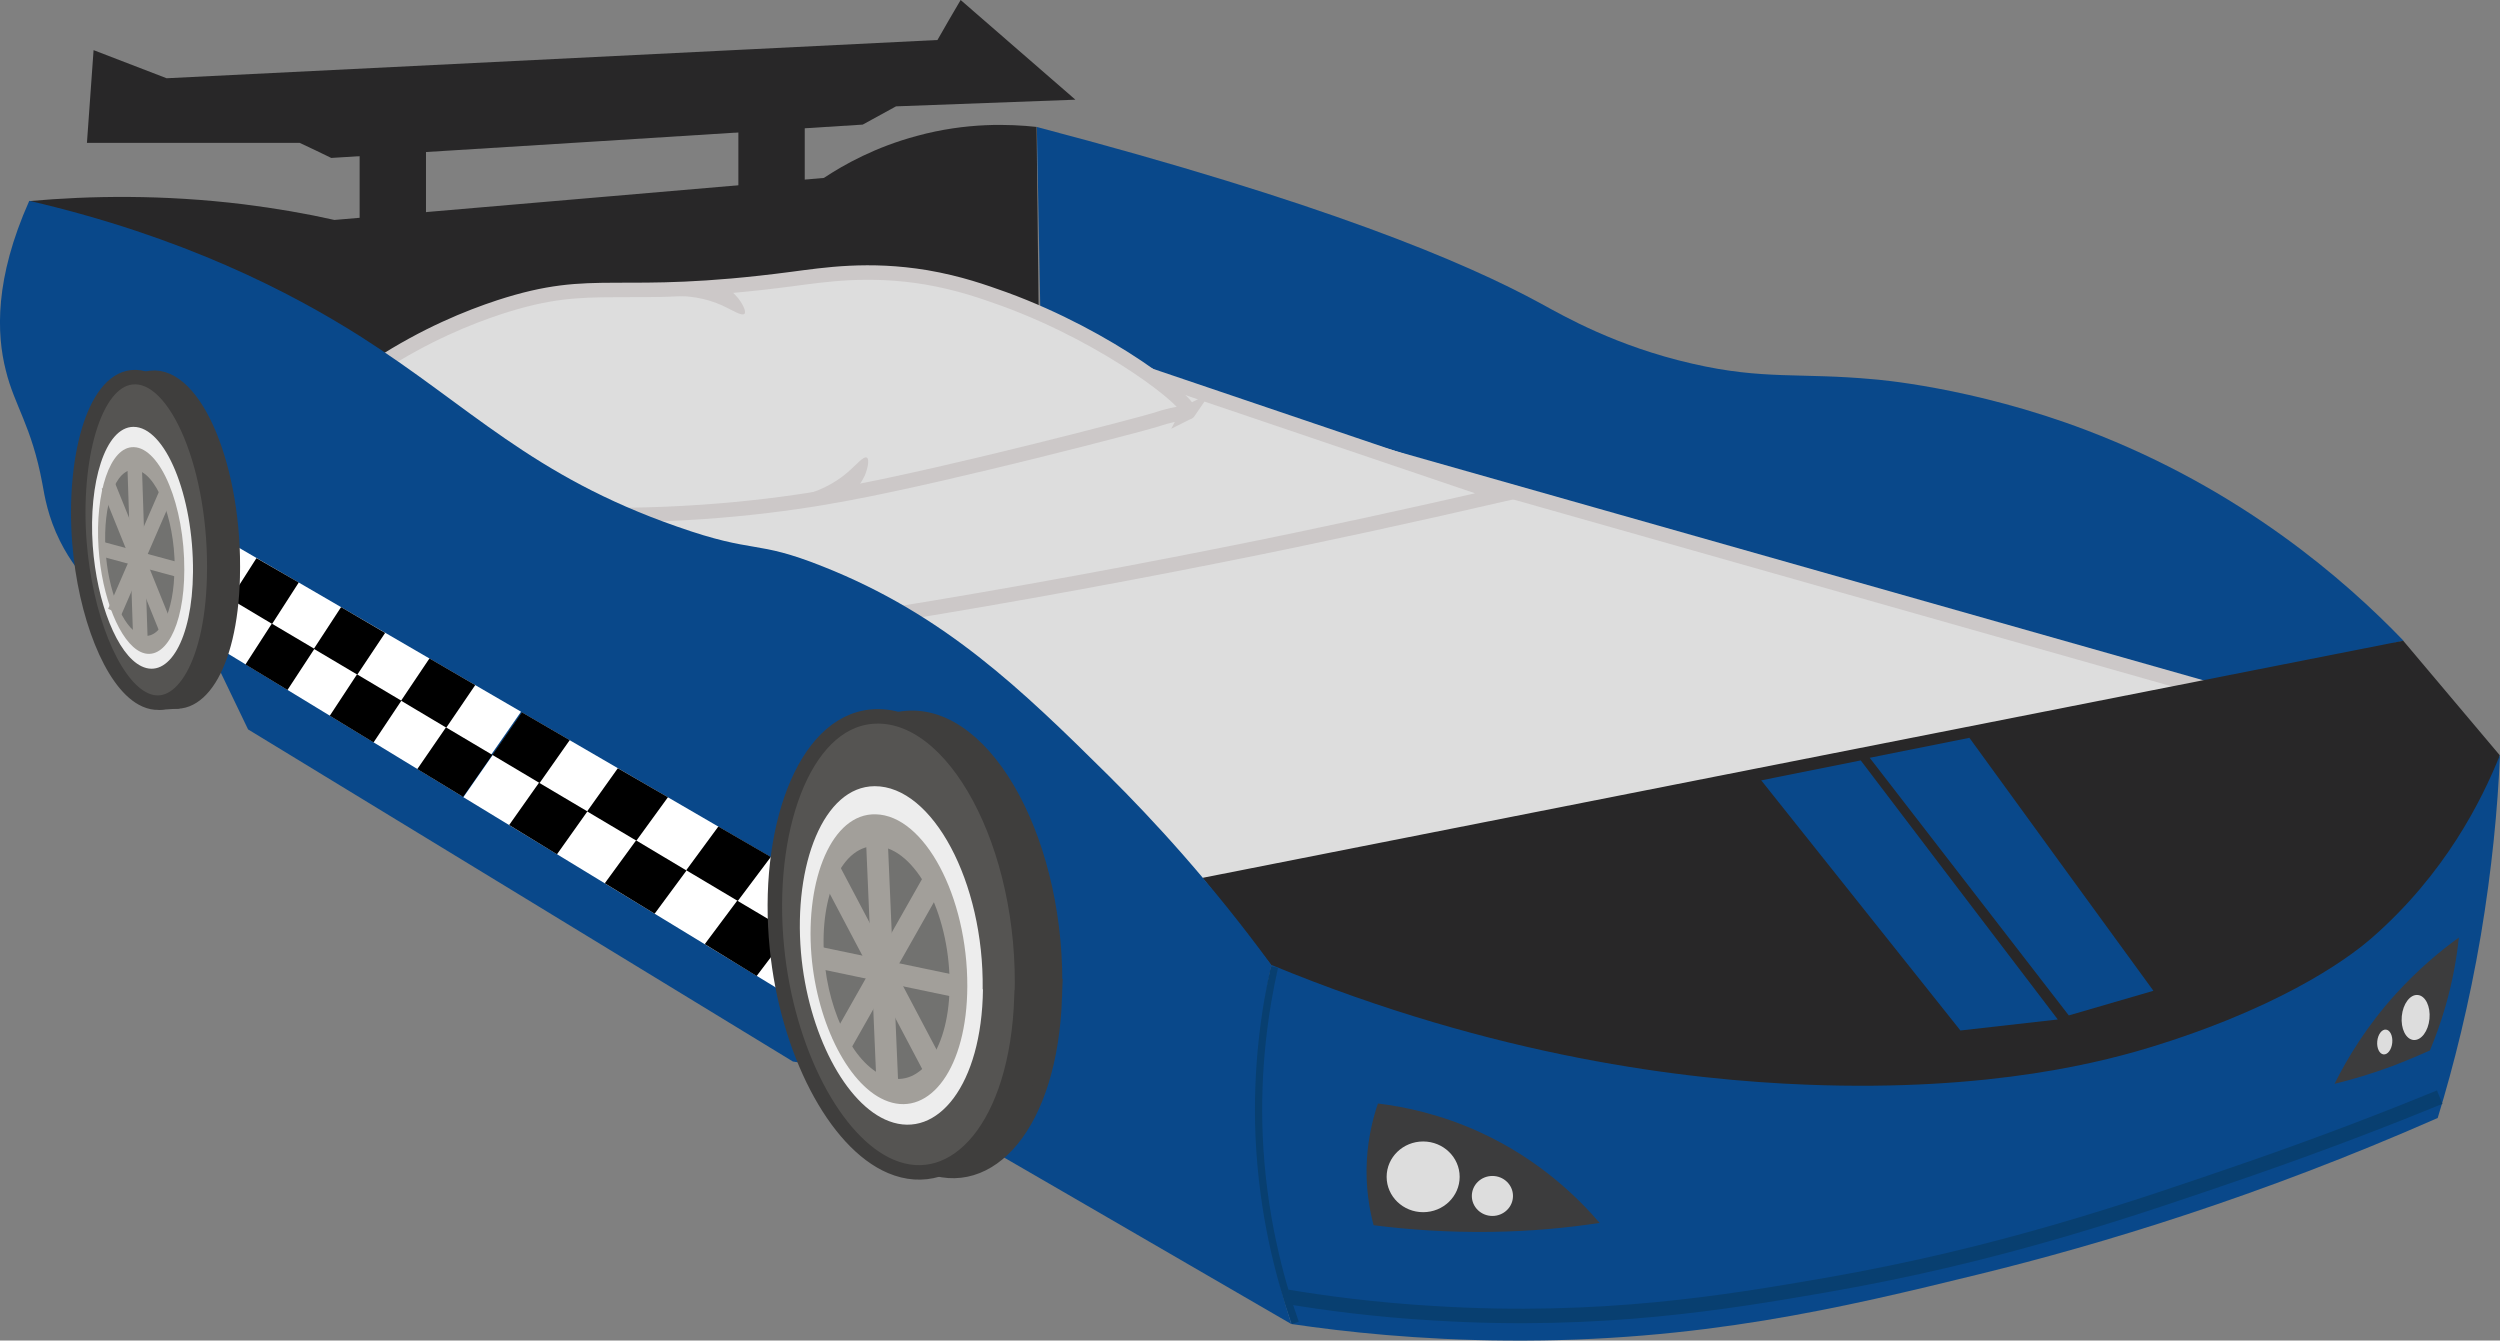 <?xml version="1.0" encoding="UTF-8"?>
<svg id="red_racecar_bed" xmlns="http://www.w3.org/2000/svg" viewBox="0 0 86.27 46.26">
  <rect x="0" y="0" width="86.27" height="46.26" fill="#808080" stroke="none"/>
  <path d="M1,6.94c2.12-.19,4.63-.23,7.41.11,1.11.14,2.16.32,3.13.54,5.63-.48,11.26-.97,16.89-1.45.71-.47,1.79-1.07,3.21-1.45,1.72-.47,3.21-.41,4.13-.31.03,2.39.05,4.79.08,7.18-8.33.38-16.66.76-24.99,1.15-3.29-1.92-6.57-3.85-9.86-5.77Z" fill="#282728"/>
  <path d="M35.78,4.38c.05,2.65.1,5.3.15,7.95,13.39,3.83,26.78,7.66,40.17,11.49,2.28-.57,4.56-1.14,6.84-1.71-2.01-2.09-5.6-5.23-10.93-7.26-3.96-1.51-7.34-1.76-7.34-1.76-2.57-.24-3.8.03-6.27-.54-2.63-.6-4.43-1.64-5.2-2.06-2.65-1.45-7.54-3.51-17.43-6.11Z" fill="#09488a"/>
  <path d="M18.35,17.52c7.57,4.74,15.13,9.48,22.7,14.22,11.82-2.62,23.64-5.25,35.46-7.87-13.38-3.8-26.75-7.59-40.13-11.39-6.01,1.68-12.03,3.36-18.04,5.04Z" fill="#ddd" stroke="#ccc8c8" stroke-miterlimit="10" stroke-width=".5"/>
  <path d="M28.97,21.5c4.3-.67,8.74-1.46,13.3-2.37,3.27-.65,6.46-1.35,9.55-2.06-4.74-1.61-9.48-3.21-14.22-4.82-6.98,1.73-13.96,3.46-20.94,5.2,1.67.86,3.69,1.75,6.04,2.52,2.31.76,4.44,1.23,6.27,1.53Z" fill="#ddd" stroke="#ccc8c8" stroke-miterlimit="10" stroke-width=".5"/>
  <line x1="4.59" y1="13.02" x2="5.28" y2="13.05" fill="none" stroke="#3f3e3d" stroke-miterlimit="10" stroke-width=".5"/>
  <path d="M41.51,30.29c13.81-2.73,27.61-5.45,41.42-8.18,1.11,1.32,2.22,2.63,3.33,3.95-.09.56-.26,1.39-.66,2.32-1.97,4.63-7.17,6.37-10.62,7.57-5.87,2.03-10.81,1.7-15.75,1.38-5.14-.34-8.62-1.34-10.17-1.83-2.08-.66-3.79-1.39-5.04-1.99-.84-1.07-1.68-2.14-2.52-3.21Z" fill="#282728"/>
  <path d="M60.77,26.92c2.29,2.88,4.59,5.76,6.88,8.64,1.12-.13,2.24-.25,3.36-.38-2.27-2.98-4.54-5.96-6.8-8.94-1.15.23-2.29.46-3.44.69Z" fill="#09488a"/>
  <path d="M64.52,26.15c2.29,2.96,4.58,5.93,6.87,8.89.97-.28,1.95-.57,2.92-.85-2.12-2.91-4.24-5.82-6.35-8.73-1.15.23-2.29.46-3.44.69Z" fill="#09488a"/>
  <path d="M44.57,45.69c1.83.27,4.39.55,7.45.57,6.62.05,11.55-1.13,16.28-2.29,4.2-1.03,9.66-2.68,15.82-5.39.56-1.83,1.09-3.95,1.49-6.31.38-2.27.58-4.36.66-6.22-.62,1.55-1.89,4.11-4.44,6.33-.53.46-2.68,2.2-7.34,3.67-1.8.57-5.74,1.63-12.15,1.38-4.12-.16-10.7-.93-18.46-4.13-.3,1.54-.42,2.87-.46,3.9-.11,2.58.2,4.51.27,4.97.24,1.45.58,2.64.87,3.51Z" fill="#09488a"/>
  <path d="M41.01,14.22c.15-.28-2.69-2.56-6.36-3.9-.7-.25-1.53-.55-2.69-.75-1.99-.33-3.49-.09-4.64.06-6.15.81-6.71-.13-10.09.97-1.06.35-2.53.94-4.18,2.01,2.39,1.72,4.78,3.44,7.17,5.16,3.85.06,6.9-.34,9.06-.75,3.62-.68,10.04-2.36,10.62-2.54.12-.04.41-.14.82-.21.26-.05.29-.03.31-.06Z" fill="#ddd" stroke="#ccc8c8" stroke-miterlimit="10" stroke-width=".5"/>
  <line x1="5.45" y1="24.25" x2="6.18" y2="24.2" fill="none" stroke="#3f3e3d" stroke-miterlimit="10" stroke-width=".5"/>
  <path d="M43.88,33.31c-2.1-2.87-4.11-5.04-5.62-6.54-3.02-2.99-5.67-5.56-9.86-7.22-2.38-.95-2.29-.41-5.04-1.38-5.02-1.75-7.14-4.15-10.89-6.54-2.44-1.55-6.16-3.47-11.46-4.7C-.19,9.62-.12,11.52.2,12.78c.3,1.23.89,1.91,1.26,3.9.08.44.19,1.15.61,1.99.36.72.76,1.19,1.11,1.57,1.48,1.61,3.64,2.56,4.39,2.87.33.69.66,1.38.99,2.06,6.27,3.82,12.54,7.64,18.8,11.46.74.13,1.48.25,2.22.38,4.99,2.89,9.99,5.78,14.98,8.68-.51-1.6-1.03-3.81-1.15-6.46-.1-2.36.15-4.39.46-5.92Z" fill="#09488a"/>
  <path d="M25.42,10.23c-.26-.3-.58-.43-.77-.48-.24.05-.61.13-1.07.22-.8.15-1.07.22-1.06.26,0,.09,1.2-.24,2.4.31.35.16.68.38.77.29.08-.09-.1-.41-.27-.6Z" fill="#ccc8c8"/>
  <path d="M29.83,16.43c-.16.36-.43.58-.6.69-.24.02-.62.05-1.09.1-.81.08-1.08.1-1.09.06-.02-.09,1.21-.12,2.21-.99.29-.25.54-.56.65-.5.11.06.02.42-.08.65Z" fill="#ccc8c8"/>
  <path d="M43.98,33.37c-.33,1.47-.63,3.48-.53,5.85.12,2.7.71,4.9,1.25,6.43" fill="none" stroke="#083f70" stroke-miterlimit="10" stroke-width=".25"/>
  <rect x="25.48" y="3.67" width="2.29" height="3.04" fill="#282728"/>
  <rect x="12.41" y="4.99" width="2.29" height="3.04" fill="#282728"/>
  <path d="M47.55,38.08c-.16.47-.33,1.12-.38,1.91-.06.96.09,1.76.23,2.29,1.18.15,2.54.25,4.05.23,1.39-.02,2.65-.14,3.75-.31-.72-.84-2.06-2.18-4.13-3.13-1.36-.62-2.6-.88-3.52-.99Z" fill="#3c3c3d"/>
  <path d="M84.85,32.35c-.07.69-.21,1.5-.46,2.37-.16.56-.35,1.08-.54,1.53-.4.18-.83.36-1.3.54-.7.26-1.37.46-1.99.61.44-.88,1.11-2,2.14-3.13.75-.82,1.5-1.45,2.14-1.91Z" fill="#3c3c3d"/>
  <ellipse cx="49.11" cy="40.61" rx="1.26" ry="1.22" fill="#ddd"/>
  <ellipse cx="51.5" cy="41.27" rx=".71" ry=".69" fill="#ddd"/>
  <ellipse cx="83.36" cy="35.11" rx=".78" ry=".48" transform="translate(40.49 114.76) rotate(-84.55)" fill="#ddd"/>
  <ellipse cx="82.29" cy="35.96" rx=".43" ry=".26" transform="translate(38.68 114.46) rotate(-84.55)" fill="#ddd"/>
  <path d="M3.23,1.72l-.23,3.21h7.34c.36.17.73.34,1.09.52,6.11-.38,12.23-.76,18.34-1.15.38-.21.76-.42,1.15-.63,2.06-.08,4.13-.15,6.19-.23-1.32-1.15-2.64-2.29-3.96-3.44-.27.46-.54.92-.8,1.38-8.87.44-17.73.88-26.6,1.32-.84-.32-1.68-.65-2.52-.97Z" fill="#282728"/>
  <g>
    <g>
      <polygon points="15.95 27.48 5.69 21.23 7.45 18.44 17.98 24.56 15.95 27.48" fill="#fff"/>
      <polygon points="9.39 21.53 7.95 20.67 8.85 19.26 10.31 20.1 9.39 21.53"/>
      <polygon points="12.33 23.28 10.83 22.39 11.77 20.95 13.29 21.84 12.33 23.28"/>
      <polygon points="15.4 25.11 13.84 24.18 14.82 22.72 16.4 23.64 15.4 25.11"/>
      <polygon points="7.07 22.08 5.68 21.23 6.55 19.84 7.97 20.68 7.07 22.08"/>
      <polygon points="9.92 23.81 8.47 22.93 9.38 21.52 10.85 22.39 9.92 23.81"/>
      <polygon points="12.89 25.62 11.38 24.7 12.32 23.27 13.85 24.18 12.89 25.62"/>
      <polygon points="15.98 27.5 14.4 26.54 15.39 25.1 16.99 26.05 15.98 27.5"/>
    </g>
    <g>
      <polygon points="30.27 31.71 18.02 24.59 15.99 27.51 27.91 34.77 30.27 31.71" fill="#fff"/>
      <polygon points="20.27 28 18.6 27.01 17.57 28.47 19.22 29.48 20.27 28"/>
      <polygon points="23.69 30.04 21.95 29 20.87 30.48 22.59 31.53 23.69 30.04"/>
      <polygon points="27.26 32.16 25.44 31.08 24.32 32.58 26.11 33.68 27.26 32.16"/>
      <polygon points="19.66 25.54 18.01 24.58 16.99 26.05 18.62 27.02 19.66 25.54"/>
      <polygon points="23.05 27.51 21.32 26.51 20.26 28 21.96 29.01 23.05 27.51"/>
      <polygon points="26.6 29.57 24.79 28.52 23.68 30.03 25.46 31.09 26.6 29.57"/>
      <polygon points="30.3 31.73 28.41 30.63 27.25 32.16 29.11 33.27 30.3 31.73"/>
    </g>
  </g>
  <g>
    <path d="M36.4,34.4c-.15,4.44-2.29,6.74-4.48,5.8-1.92-.81-3.56-3.98-3.91-7.5-.4-3.97.89-7.72,3.25-7.92,2.8-.25,5.32,4.42,5.14,9.62Z" fill="#3f3e3d" stroke="#3f3e3d" stroke-miterlimit="10" stroke-width=".5"/>
    <path d="M35.25,34.41c-.15,4.47-2.3,6.78-4.51,5.84-1.93-.82-3.58-4-3.93-7.55-.4-3.99.9-7.76,3.27-7.97,2.82-.25,5.36,4.45,5.18,9.68Z" fill="#555452" stroke="#3f3e3d" stroke-miterlimit="10" stroke-width=".5"/>
    <path d="M33.92,34.14c-.04,3.3-1.57,5.18-3.24,4.55-1.5-.56-2.8-3.05-3.04-5.82-.26-3.04.78-5.73,2.54-5.74,2-.01,3.78,3.31,3.73,7.01Z" fill="#ededed"/>
    <path d="M33.38,34.04c-.01,2.82-1.29,4.48-2.73,3.97-1.32-.46-2.45-2.64-2.65-5.06-.21-2.62.71-4.89,2.22-4.85,1.68.04,3.17,2.83,3.16,5.94Z" fill="#a29f9a"/>
    <path d="M32.77,33.91c.01,2.26-.99,3.64-2.16,3.26-1.08-.35-2.02-2.14-2.17-4.14-.16-2.13.62-3.91,1.83-3.83,1.32.08,2.48,2.27,2.5,4.71Z" fill="#727270"/>
    <line x1="30.25" y1="28.77" x2="30.63" y2="37.62" fill="none" stroke="#a29f9a" stroke-miterlimit="10" stroke-width=".75"/>
    <line x1="32.2" y1="30.42" x2="29.04" y2="36" fill="none" stroke="#a29f9a" stroke-miterlimit="10" stroke-width=".75"/>
    <line x1="28.64" y1="30.05" x2="32.3" y2="36.99" fill="none" stroke="#a29f9a" stroke-miterlimit="10" stroke-width=".75"/>
    <line x1="33.06" y1="34.05" x2="28.23" y2="33.04" fill="none" stroke="#a29f9a" stroke-miterlimit="10" stroke-width=".75"/>
  </g>
  <g>
    <path d="M8.03,19.92c-.08,3.17-1.26,4.81-2.47,4.14-1.06-.58-1.96-2.84-2.15-5.36-.22-2.83.49-5.51,1.79-5.66,1.54-.18,2.93,3.16,2.83,6.87Z" fill="#3f3e3d" stroke="#3f3e3d" stroke-miterlimit="10" stroke-width=".5"/>
    <path d="M7.39,19.93c-.08,3.19-1.27,4.84-2.48,4.17-1.06-.58-1.97-2.86-2.17-5.39-.22-2.85.49-5.54,1.8-5.69,1.55-.18,2.95,3.18,2.85,6.91Z" fill="#555452" stroke="#3f3e3d" stroke-miterlimit="10" stroke-width=".5"/>
    <path d="M6.66,19.74c-.02,2.36-.86,3.7-1.78,3.25-.83-.4-1.54-2.18-1.68-4.16-.15-2.17.43-4.09,1.4-4.1,1.1-.01,2.08,2.37,2.06,5.01Z" fill="#ededed"/>
    <path d="M6.36,19.66c0,2.01-.71,3.2-1.5,2.84-.72-.33-1.35-1.88-1.46-3.61-.12-1.87.39-3.49,1.22-3.46.92.03,1.75,2.02,1.74,4.24Z" fill="#a29f9a"/>
    <path d="M6.02,19.57c0,1.61-.54,2.6-1.19,2.33-.6-.25-1.11-1.53-1.19-2.95-.09-1.52.34-2.79,1.01-2.74.72.06,1.37,1.62,1.38,3.36Z" fill="#727270"/>
    <line x1="4.64" y1="15.9" x2="4.85" y2="22.22" fill="none" stroke="#a29f9a" stroke-miterlimit="10" stroke-width=".5"/>
    <line x1="5.71" y1="17.08" x2="3.96" y2="21.11" fill="none" stroke="#a29f9a" stroke-miterlimit="10" stroke-width=".5"/>
    <line x1="3.74" y1="16.77" x2="5.76" y2="21.77" fill="none" stroke="#a29f9a" stroke-miterlimit="10" stroke-width=".5"/>
    <line x1="6.18" y1="19.67" x2="3.53" y2="18.95" fill="none" stroke="#a29f9a" stroke-miterlimit="10" stroke-width=".5"/>
  </g>
  <path d="M44.42,44.75c1.26.21,3.01.45,5.1.57,5.73.35,10.06-.38,13.47-.97,6.09-1.06,10.62-2.63,14.63-4.01,2.71-.94,4.96-1.82,6.57-2.48" fill="none" stroke="#083f70" stroke-miterlimit="10" stroke-width=".5"/>
</svg>